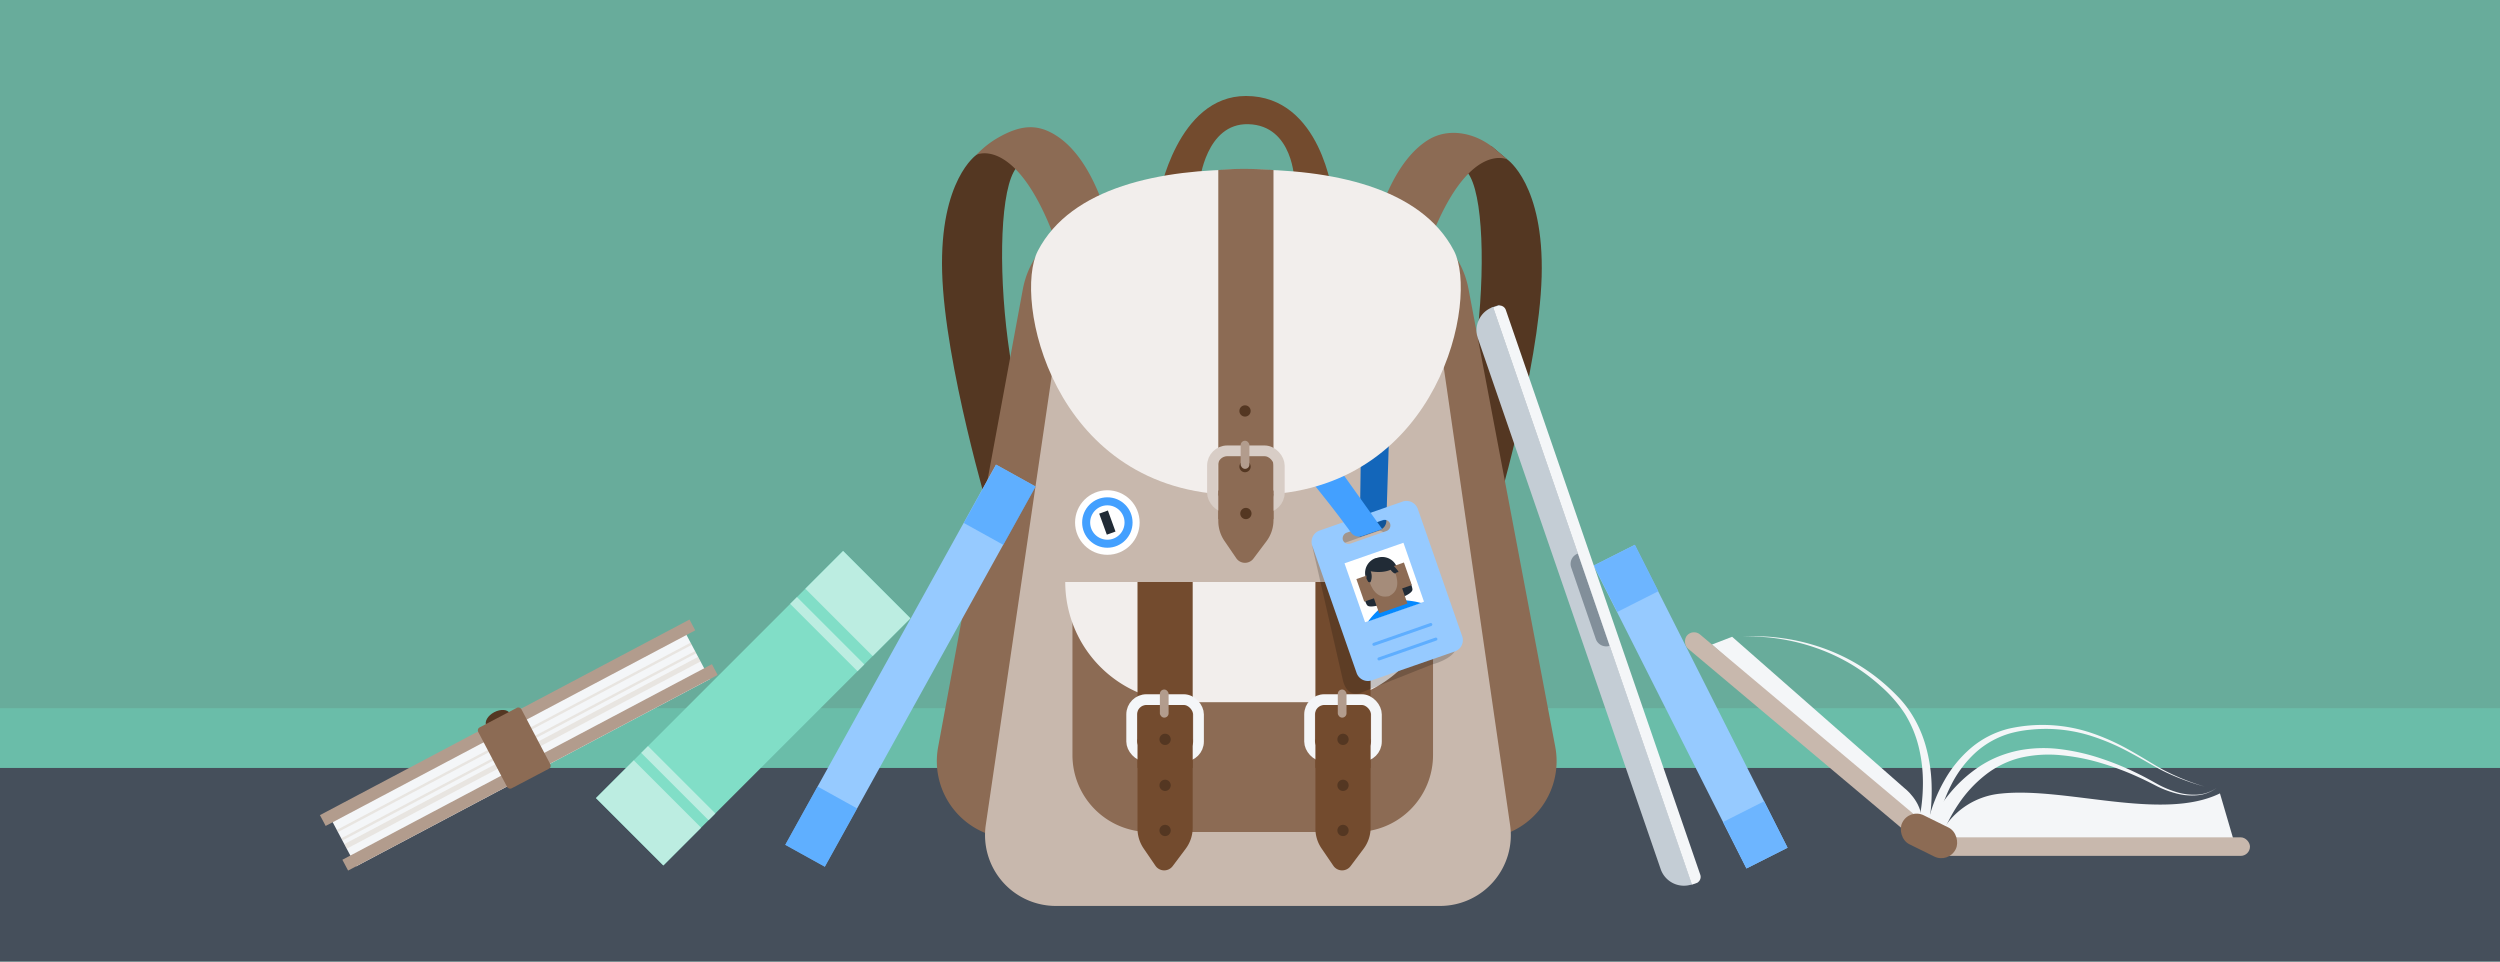<svg id="Layer_1" data-name="Layer 1" xmlns="http://www.w3.org/2000/svg" viewBox="0 0 1040 400"><defs><clipPath id="clip-path"><path class="cls-1" d="M455.18 89.87h127.53a15.43 15.43 0 0115.43 15.43v29.89a61.68 61.68 0 01-61.68 61.68h-32.64a61.68 61.68 0 01-61.68-61.68V102.9a13 13 0 0113.04-13.03z"/></clipPath><clipPath id="clip-path-2"><path class="cls-2" d="M581.38 248.5l-1.3-3.72-2.78 1.78-3.29.34 1.17 3.35c3.31.79 5.21-.54 6.2-1.75"/></clipPath><clipPath id="clip-path-3"><path class="cls-1" transform="rotate(-19.23 754.145 -11.938)" d="M449.18-259.99h610.3v496.05h-610.3z"/></clipPath><clipPath id="clip-path-4"><path class="cls-2" d="M570.31 242.22a1.74 1.74 0 00-1.83 1.05c-.4 1.2 2 3.82 3.42 2.09s-1.59-3.14-1.59-3.14"/></clipPath><clipPath id="clip-path-6"><path class="cls-2" d="M582.16 238.5a1.75 1.75 0 00-2.09.31s-1.49 3 .71 3.45 2.44-3.07 1.38-3.76"/></clipPath><style>.cls-1,.cls-15,.cls-2{fill:none}.cls-2{clip-rule:evenodd}.cls-4{fill:#454f5b}.cls-6{fill:#734b2e}.cls-7{fill:#543722}.cls-8{fill:#8c6b54}.cls-9{fill:#c8b8ad}.cls-10{fill:#f2eeec}.cls-11,.cls-22{fill:#212b36}.cls-13{fill:#81dec7}.cls-14,.cls-21,.cls-29{fill:#43a0ff}.cls-15{stroke:#f4f6f8;stroke-miterlimit:10;stroke-width:4.47px}.cls-16{fill:#b29c8d}.cls-17{fill:#fff}.cls-20{fill:#96caff}.cls-21{opacity:.67}.cls-22,.cls-23{fill-rule:evenodd}.cls-23{fill:#a58c7a}.cls-26{clip-path:url(#clip-path-3)}.cls-29{opacity:.66}.cls-30{fill:#6db5ff}.cls-31{fill:#828f9a}.cls-33{fill:#f4f6f8}.cls-35{fill:#c2ac8f;opacity:.22}.cls-36{fill:#bcede1}</style></defs><path fill="#68ac9b" d="M-18.34-6.41h1070.81V400H-18.34z"/><path class="cls-4" d="M1040 319.46H-.4V400H1040v-80.54z"/><path fill="#6cd9be" opacity=".39" d="M-.4 294.61H1040v24.85H-.4z"/><path class="cls-6" d="M499.06 75.45s2.6-24.24 20.21-23.79c18.86.48 19.23 23.79 19.23 23.79l16 6.2s-4.72-41.72-36.18-41.72c-28.69 0-36.18 41.72-36.18 41.72z"/><path class="cls-7" d="M406.27 64.36s-15.4 10.39-14.34 48.79 19.76 101 19.76 101 29-11.19 27.73-12.44C414.69 177.33 409.91 64.14 427 68.05s-14.13-8.67-14.13-8.67z"/><path class="cls-8" d="M458.91 84.53c-.92-.61-6.2-19.57-19.43-28.07-7.66-4.92-14.53-4.74-24.23.79a38.66 38.66 0 00-9 7.11s16.11-7.83 32 33.49c12.46 32.3 20.66-13.32 20.66-13.32z"/><path class="cls-7" d="M627 66.31s15.4 10.39 14.33 48.79-19.76 101-19.76 101-29-11.19-27.73-12.44C618.57 179.28 623.35 66.09 606.29 70s14.24-9.13 14.24-9.13z"/><path class="cls-8" d="M574.35 86.48c.92-.61 6.2-19.57 19.44-28.07 6.14-3.95 13.44-3.9 20-1.34a29.58 29.58 0 018.43 5.18l4.78 4.06s-16.12-7.83-32 33.49c-12.45 32.3-20.65-13.32-20.65-13.32zM462.12 89.87a37.25 37.25 0 00-36.62 30.46l-35.23 190.39A32.23 32.23 0 00422 348.87h84.19l2-259z"/><path class="cls-8" d="M574.36 89.87a37.17 37.17 0 0136.52 30.24L647 310.72a32.24 32.24 0 01-31.69 38.15h-84.17v-259z"/><path class="cls-9" d="M628.19 343.14L592 93.53l-72.86-14.66-72 12-37.05 252.27a29.45 29.45 0 0029.14 33.73h159.82a29.45 29.45 0 0029.14-33.73z"/><path class="cls-8" d="M446.14 243.11h150v71a32 32 0 01-32 32h-86a32 32 0 01-32-32v-71z"/><path class="cls-10" d="M443.14 242.11h155a50 50 0 01-50 50h-55a50 50 0 01-50-50z"/><path class="cls-11" d="M455.18 89.87h127.53a15.43 15.43 0 0115.43 15.43v29.89a61.68 61.68 0 01-61.68 61.68h-32.64a61.68 61.68 0 01-61.68-61.68V102.9a13 13 0 0113.04-13.03z"/><g clip-path="url(#clip-path)"><path class="cls-13" transform="rotate(-16.6 544.483 234.6)" d="M477.53 140.52H611.6v188.24H477.53z"/><path class="cls-14" d="M433.7 144.95h134.07v188.24H433.7z"/><rect class="cls-4" x="447.73" y="168" width="141.11" height="197.49" rx="10.87" transform="rotate(-11.06 518.482 266.84)"/></g><path class="cls-6" d="M473.2 242.11v102.58a14.71 14.71 0 002.54 8.25l4.93 7.22a4.4 4.4 0 007.15.16l5.41-7.21a14.64 14.64 0 002.93-8.78V242.11z"/><rect class="cls-15" x="470.78" y="291.04" width="27.8" height="23.59" rx="6.15"/><circle class="cls-7" cx="484.68" cy="345.47" r="2.35"/><rect class="cls-16" x="482.51" y="286.84" width="3.63" height="11.7" rx="1.81"/><circle class="cls-7" cx="484.68" cy="326.7" r="2.35"/><path class="cls-6" d="M473.2 307.57h22.96v11.89H473.2z"/><circle class="cls-7" cx="484.68" cy="307.57" r="2.35"/><path class="cls-6" d="M547.21 242.11v102.58a14.64 14.64 0 002.55 8.25l4.92 7.22a4.4 4.4 0 007.15.16l5.41-7.21a14.64 14.64 0 002.93-8.78V242.11z"/><rect class="cls-15" x="544.79" y="291.04" width="27.8" height="23.59" rx="6.15"/><circle class="cls-7" cx="558.69" cy="345.47" r="2.35"/><rect class="cls-16" x="556.52" y="286.84" width="3.63" height="11.7" rx="1.81"/><circle class="cls-7" cx="558.69" cy="326.7" r="2.35"/><path class="cls-6" d="M547.21 307.57h22.96v11.89h-22.96z"/><circle class="cls-7" cx="558.69" cy="307.57" r="2.35"/><circle class="cls-17" cx="460.66" cy="217.37" r="13.43"/><circle class="cls-14" cx="460.66" cy="217.37" r="10.49"/><circle class="cls-17" cx="460.66" cy="217.37" r="7.15"/><path class="cls-11" transform="rotate(-19.9 460.75 217.382)" d="M458.74 212.71h3.84v9.31h-3.84z"/><path d="M576.72 216.57l1.75-54.83s-10.28.91-12 1.4l-.84 60.24 8.44-2.94a4 4 0 002.65-3.87z" fill="#1366ba"/><path d="M585.28 214.3l-35.17 8a5 5 0 00-4 5.85l12.56 54.95c1.27 4.86 4 6 6.81 5.33l30.32-12.03c2.8-.63 10.79-3.84 9.56-7.49l-13.94-51.07a5 5 0 00-6.14-3.54zm-9 8.18a2.5 2.5 0 01-1.65 3.11l-14.75 5.14a2.5 2.5 0 01-3.23-1.41 2.49 2.49 0 011.65-3.11l14.75-5.15a2.5 2.5 0 013.23 1.42z" opacity=".19"/><path class="cls-20" d="M583.22 208.75l-34.06 11.88a5 5 0 00-3.32 6.26l18.56 53.22a5 5 0 006.49 2.84L605 271.08a5 5 0 003.32-6.27l-18.56-53.22a5 5 0 00-6.54-2.84zm-4.93 9.09a2.49 2.49 0 01-1.65 3.11l-14.75 5.15a2.5 2.5 0 01-3.23-1.42 2.5 2.5 0 011.65-3.11l14.75-5.14a2.49 2.49 0 013.23 1.41z"/><rect class="cls-21" x="570.2" y="263.33" width="26.35" height="1.28" rx=".64" transform="rotate(-19.23 583.23 263.94)"/><rect class="cls-21" x="572.31" y="269.4" width="26.35" height="1.28" rx=".64" transform="rotate(-19.23 585.33 270.005)"/><path class="cls-17" transform="rotate(-19.23 575.689 242.321)" d="M562.86 229.39h25.96v25.96h-25.96z"/><path class="cls-22" d="M580.75 235.13a6.54 6.54 0 00-8.07-3h-.26a6.53 6.53 0 00-4.44 7.37 11 11 0 01-.54 5.69c-.58 1.93.67 6.56 1.69 6.89q1.8.87 9.24-1.76l.51-.18q8.54-2.83 8.7-4.85c.06-.71-1.22-5-2.87-6.12a10.94 10.94 0 01-3.96-4.04z"/><path class="cls-23" d="M583.38 249.56l-2-1.1-1.76-5-2.78 1.78-3.29.34 1.75 5-.89 2.12 5.91 1.12c3.5-1.95 3.07-4.25 3.07-4.25"/><path d="M582.9 249.29a4.34 4.34 0 01-3.06 3.17 3.69 3.69 0 00-.44.13 2.62 2.62 0 00-.42.17 4.34 4.34 0 01-4.37-.58c-.5 1.2-3 2.86-5.46 6.34l22-7.66c-4.09-1.21-7.15-.94-8.25-1.57z" fill="#0489ff" fill-rule="evenodd"/><g class="cls-26" clip-path="url(#clip-path-2)"><path class="cls-8" transform="rotate(-19.23 577.667 248.03)" d="M571.61 242.7h12.45v10.76h-12.45z"/></g><g class="cls-26" clip-path="url(#clip-path-4)"><path class="cls-8" transform="rotate(-19.23 570.236 244.039)" d="M565.62 239.1h9.52v9.94h-9.52z"/></g><g class="cls-26" clip-path="url(#clip-path-6)"><path class="cls-8" transform="rotate(-19.23 581.014 240.278)" d="M576.41 235.34h9.52v9.94h-9.52z"/></g><path class="cls-23" d="M580.15 237.64l-2.55-3.79-4 .66-.05-.15-.41.23-.45.07.05.15-3.57 2 .37 4.56s1.79 7.9 7.82 6.71v.07l.42-.17.43-.13v-.07c5.46-2.82 1.95-10.12 1.95-10.12"/><path class="cls-22" d="M570.1 242.21a5.8 5.8 0 00.12-4.56s4.63 1 8.26-.62c0 0 1.07 1.51 2 1.55a1.29 1.29 0 011.16-.53c.85 0-3-3.83-3-3.83l-2.05-1.45-4.35.81-3.66 2.67-.13 1.49v3l.67 1.22a.8.8 0 00.85.22"/><path class="cls-14" d="M562.12 221.66l-4.26-5.73c-6.75-9.1-22.63-28.34-22.63-28.34s10.34-7.89 10.78-8.1l29 40.61-8.4 2.9a4 4 0 01-4.49-1.34z"/><path class="cls-20" transform="rotate(-61.01 378.705 276.932)" d="M288.31 267.54h180.85v18.8H288.31z"/><path class="cls-29" transform="rotate(-61.01 341.595 343.898)" d="M327.76 334.5h27.73v18.8h-27.73z"/><path class="cls-29" transform="rotate(-61.01 415.887 210.019)" d="M402.05 200.61h27.73v18.8h-27.73z"/><path class="cls-20" transform="rotate(-116.78 703.308 293.986)" d="M632.77 284.39h141.12v19.16H632.77z"/><path class="cls-30" transform="rotate(-116.78 730.218 347.322)" d="M719.42 337.73h21.64v19.16h-21.64z"/><path class="cls-30" transform="rotate(-116.78 676.47 240.613)" d="M665.67 231.02h21.64v19.16h-21.64z"/><path class="cls-31" transform="rotate(71 663.453 247.448)" d="M536.45 245.75h254.03v3.44H536.45z"/><path d="M690.84 361.55l-76.05-220.83a10.23 10.23 0 016.34-13l82.72 240.18a10.23 10.23 0 01-13.01-6.35z" fill="#c4cdd5"/><path class="cls-31" d="M663.85 265.81l-10.23-29.73a4.56 4.56 0 012.83-5.81l13.22 38.38a4.59 4.59 0 01-5.82-2.84z"/><path class="cls-33" d="M540.44 244.81H789a2.76 2.76 0 012.76 2.76v1.87h-254v-1.87a2.76 2.76 0 012.68-2.76z" transform="rotate(71 664.684 247.098)"/><path class="cls-10" d="M604.88 104.38c-13.85-26.69-51.4-34-86.58-33.85-35.17-.2-72.72 7.16-86.57 33.85-10.26 19.77 5.74 97.81 78.42 101.38 2.79.14 5.5.21 8.15.23 2.66 0 5.37-.09 8.16-.23 72.68-3.57 88.68-81.61 78.42-101.38z"/><path class="cls-33" d="M806.57 348.33a31.58 31.58 0 0125.85-18.2c27.05-2.87 67.1 11.67 91.08-.08l6.07 20.73-121.9 1.4z"/><rect class="cls-9" x="807.67" y="348.33" width="128.32" height="7.72" rx="3.86"/><path class="cls-33" d="M712.17 268.13l8.39-3.23 44.12 38.75 27.52 24.17s7.3 5.44 7.3 13.71c0 5.47-87.33-73.4-87.33-73.4z"/><rect class="cls-9" x="686.7" y="301.83" width="128.32" height="7.72" rx="3.86" transform="rotate(40.05 750.872 305.705)"/><path class="cls-33" d="M798.24 341.3a60 60 0 001.25-7.43 72.32 72.32 0 00.44-7.64 62.89 62.89 0 00-1.67-15.17 47.73 47.73 0 00-5.79-14.06 56.08 56.08 0 00-10.11-11.58 79 79 0 00-12.49-9.22 80.77 80.77 0 00-14.11-6.56 84.61 84.61 0 00-15.14-3.83 74.24 74.24 0 00-15.62-.9 74.1 74.1 0 0115.68.47A84.39 84.39 0 01756 268.8a81.76 81.76 0 0114.49 6.25 79.6 79.6 0 0113 9.05c2 1.7 3.93 3.54 5.78 5.44a45.45 45.45 0 015.1 6.2 50.12 50.12 0 016.73 14.56 66.23 66.23 0 012.44 15.87 80.08 80.08 0 01-.12 8.05 65.62 65.62 0 01-1 8.08z"/><path class="cls-33" d="M802.23 341.44a57.44 57.44 0 012.7-8.57 63.35 63.35 0 013.83-8A49.87 49.87 0 01820 311.1a38.76 38.76 0 0115.75-8 64 64 0 0134.56 1.9 92.69 92.69 0 0115.81 7.18c2.52 1.41 5 2.89 7.48 4.38s4.92 3 7.49 4.29a96.78 96.78 0 0016 6.37 96.34 96.34 0 01-16.21-6c-2.61-1.24-5.11-2.7-7.61-4.13s-5-2.85-7.55-4.2a91.92 91.92 0 00-15.8-6.75 62.59 62.59 0 00-16.82-2.89 63.81 63.81 0 00-8.52.31 49.15 49.15 0 00-8.35 1.51 36.55 36.55 0 00-14.51 8.11 46.66 46.66 0 00-10 13.32 62 62 0 00-3.33 7.72 54.79 54.79 0 00-2.19 8z"/><path class="cls-33" d="M800.9 346.54c.33-.83.63-1.47 1-2.18s.67-1.36 1-2c.7-1.34 1.44-2.64 2.22-3.92a69 69 0 015.13-7.35 57.15 57.15 0 0113.1-12.16 45.87 45.87 0 017.93-4.19 50.21 50.21 0 018.54-2.56 54.94 54.94 0 0117.53-.49 86.6 86.6 0 0116.9 3.91 120.78 120.78 0 0115.93 6.64c2.57 1.27 5.09 2.71 7.57 4.08a40.7 40.7 0 007.85 3.24 24.73 24.73 0 008.42 1 15.37 15.37 0 008-2.72 15.52 15.52 0 01-8 3 25.1 25.1 0 01-8.58-.74 41 41 0 01-8.08-3c-2.56-1.32-5.08-2.61-7.69-3.78a118.83 118.83 0 00-16-6 84.53 84.53 0 00-16.62-3.18 52.21 52.21 0 00-16.61 1.1 38.88 38.88 0 00-14.63 7.22 52.44 52.44 0 00-11.06 12 64.18 64.18 0 00-4.16 7.07c-.61 1.21-1.19 2.45-1.72 3.7-.27.62-.53 1.25-.76 1.87s-.48 1.29-.64 1.8z"/><rect class="cls-8" x="790.1" y="340.99" width="24.81" height="13.44" rx="6.63" transform="rotate(26.26 802.42 347.629)"/><ellipse class="cls-7" cx="207.19" cy="299.29" rx="5.51" ry="3.42" transform="rotate(-27.71 207.214 299.303)"/><path class="cls-8" d="M506.81 70.74v146a14.68 14.68 0 002.54 8.25l4.93 7.22a4.39 4.39 0 007.15.16l5.41-7.2a14.67 14.67 0 002.93-8.79V70.74s-6.1-.5-12-.48a108.38 108.38 0 00-10.96.48z"/><rect x="504.39" y="187.55" width="27.8" height="23.59" rx="6.15" stroke="#d8cdc6" stroke-miterlimit="10" stroke-width="4.47" fill="none"/><circle class="cls-7" cx="517.93" cy="194.11" r="2.35"/><rect class="cls-16" x="516.12" y="183.35" width="3.63" height="11.7" rx="1.81"/><path class="cls-8" d="M506.81 204.08h22.96v11.89h-22.96z"/><circle class="cls-7" cx="518.29" cy="213.62" r="2.35"/><circle class="cls-7" cx="517.93" cy="170.96" r="2.35"/><path class="cls-33" transform="rotate(-27.89 215.796 310.246)" d="M132.52 297.56h166.53v25.37H132.52z"/><path class="cls-16" transform="rotate(-27.89 211.166 300.652)" d="M124.18 298.11h173.94v5.09H124.18z"/><path class="cls-16" transform="rotate(-27.89 220.49 319.235)" d="M133.52 316.68h173.94v5.09H133.52z"/><path class="cls-35" transform="rotate(-27.89 213.944 306.771)" d="M130.68 306.24h166.53v1.03H130.68z"/><path class="cls-35" transform="rotate(-27.89 215.796 310.246)" d="M132.52 309.73h166.53v1.03H132.52z"/><path class="cls-35" transform="rotate(-27.89 217.336 313.172)" d="M134.07 312.08H300.6v2.16H134.07z"/><rect class="cls-8" x="203.79" y="296.86" width="20.3" height="28.63" rx="1.35" transform="rotate(-27.71 213.977 311.208)"/><path class="cls-13" transform="rotate(-45 313.333 294.613)" d="M240.65 274.8h145.37v39.62H240.65z"/><path class="cls-36" transform="rotate(-45 269.787 338.15)" d="M258.69 318.35h22.2v39.62h-22.2z"/><path class="cls-36" transform="rotate(-45 356.884 251.064)" d="M345.78 231.25h22.2v39.62h-22.2z"/><path class="cls-36" transform="rotate(-45 344.14 263.802)" d="M342.14 243.99h3.99v39.62h-3.99z"/><path class="cls-36" transform="rotate(-45 282.164 325.784)" d="M280.16 305.98h3.99v39.62h-3.99z"/></svg>